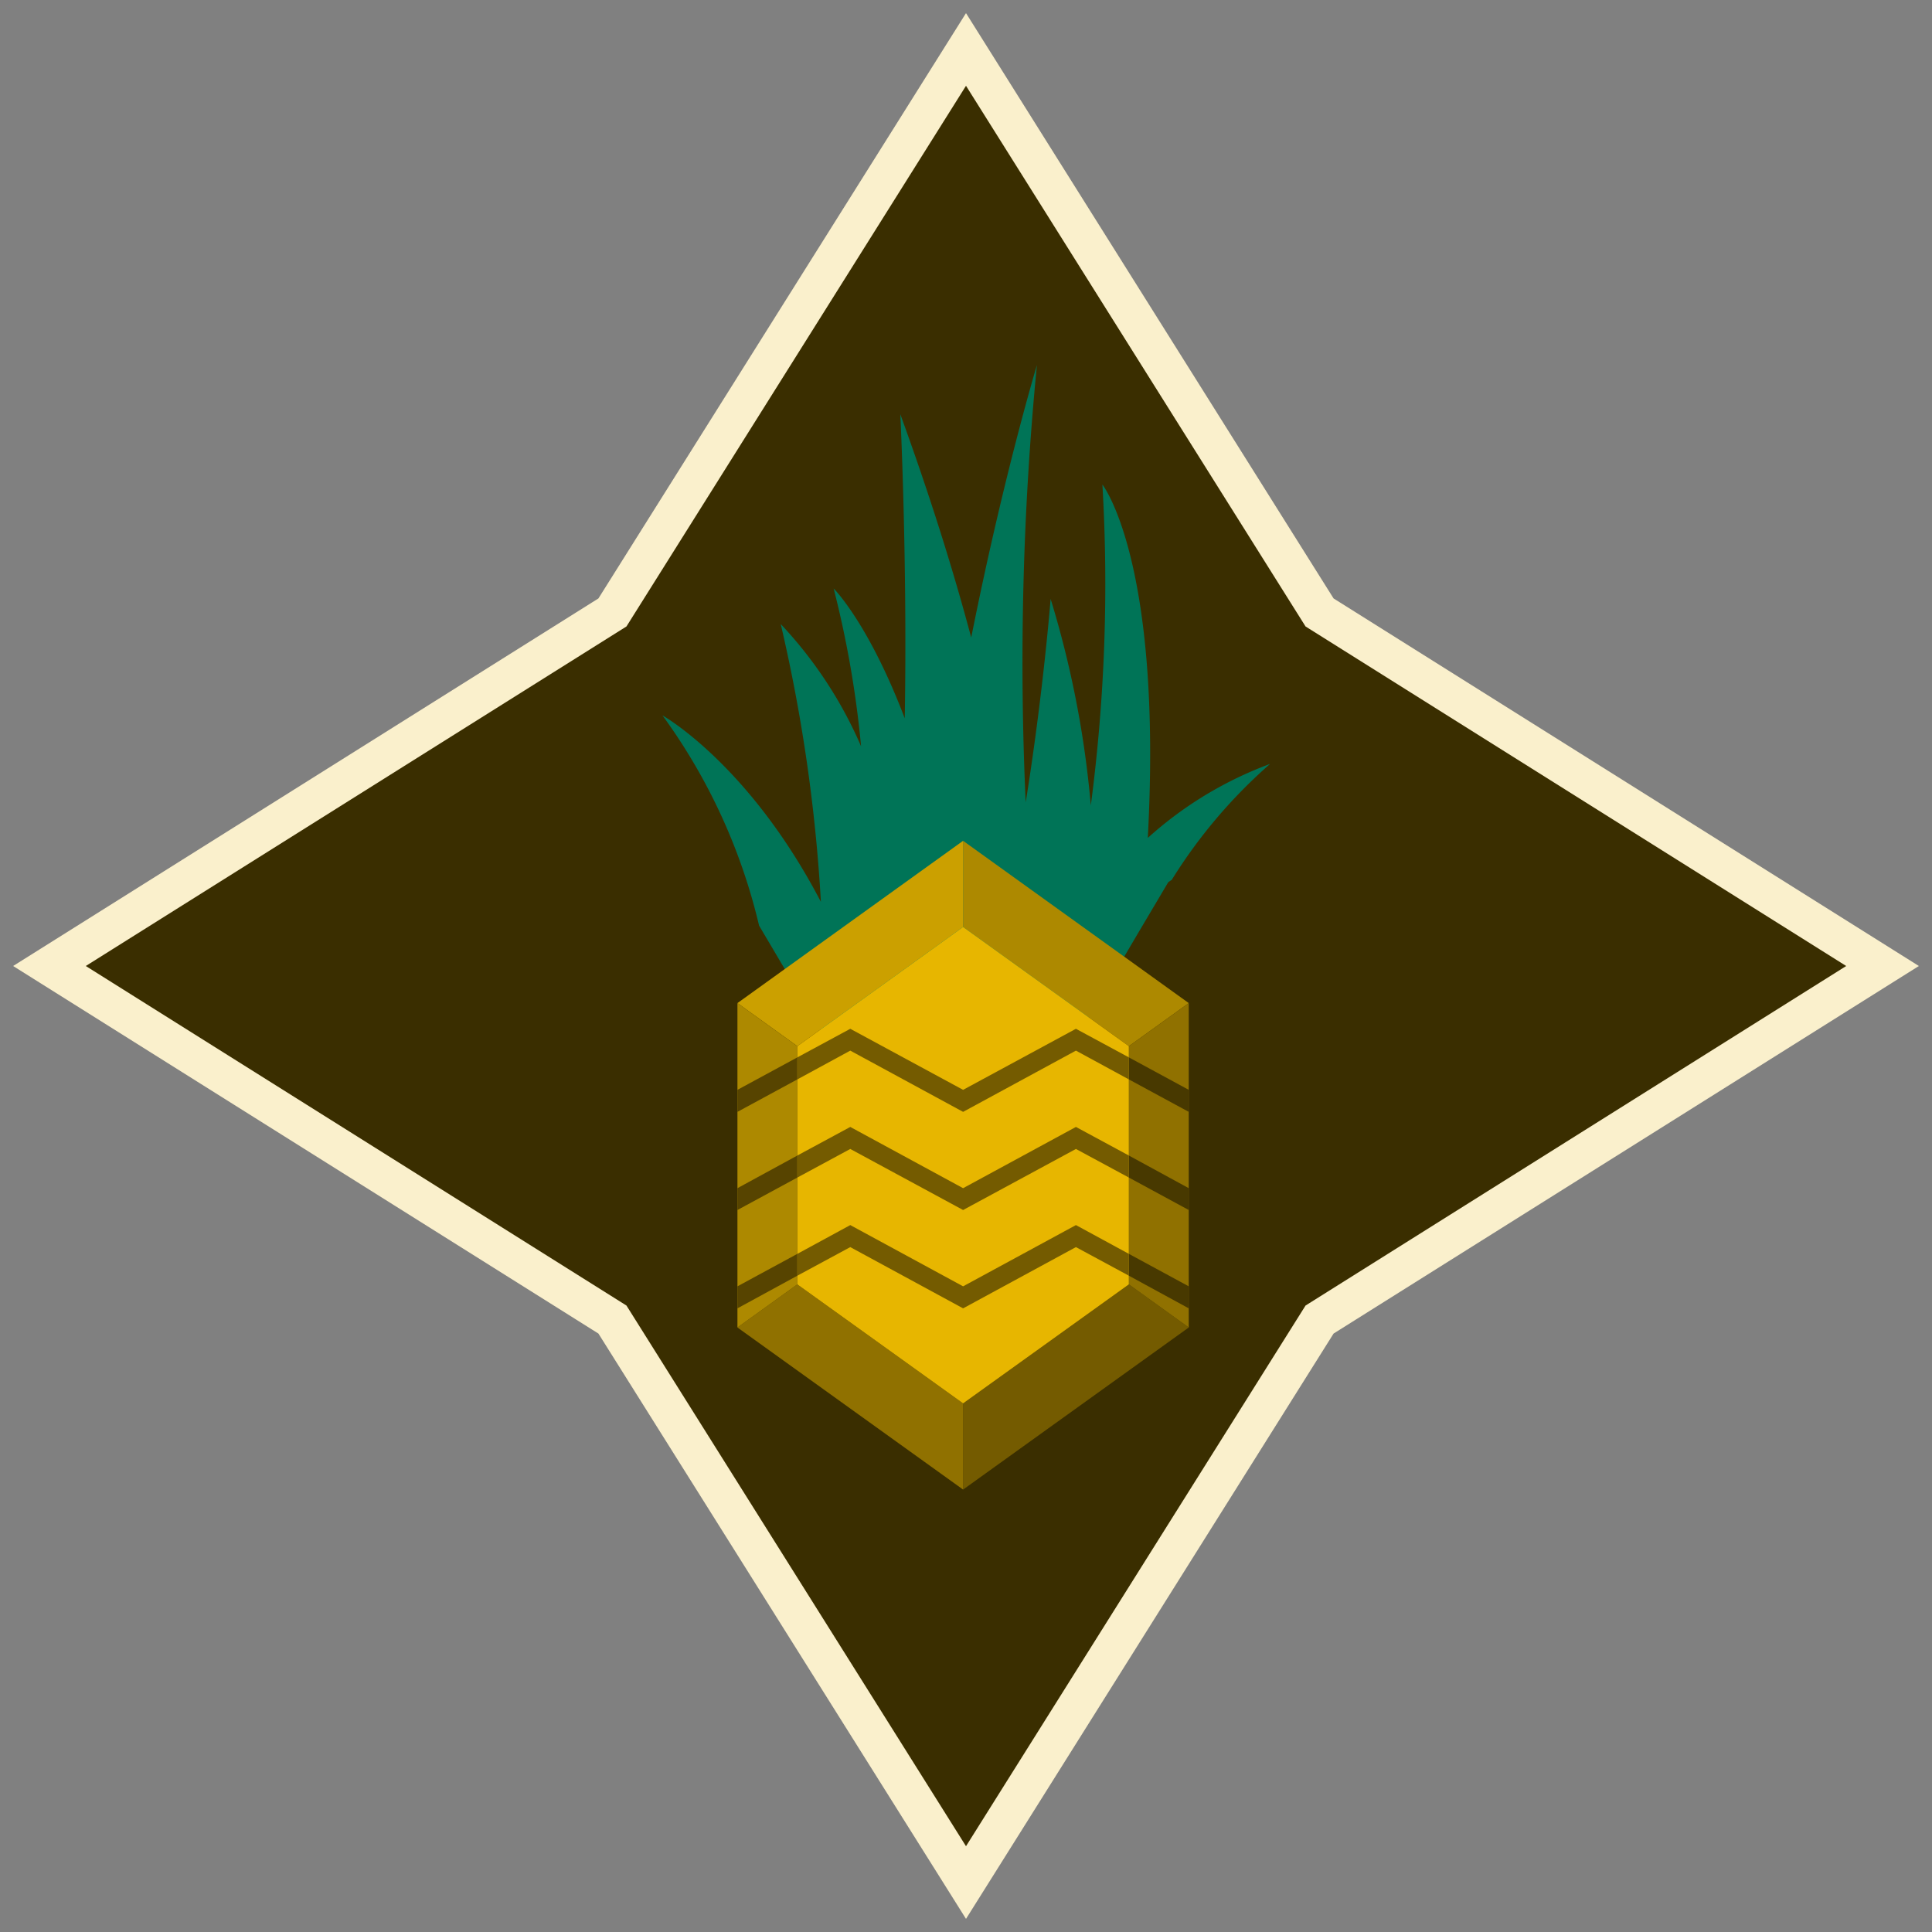 <?xml version="1.0" encoding="utf-8"?>
<svg id="Layer_1" data-name="Layer 1" xmlns="http://www.w3.org/2000/svg" width="100" height="100" viewBox="0 0 100 100">
    <rect x="0" y="0" width="100" height="100" fill="#808080" stroke="none"/>
    <defs>
        <style>
            .cls-1 {
                fill: #3a2e00;
                stroke: #faf0cc;
                stroke-miterlimit: 10;
                stroke-width: 2px;
            }
            .cls-2 {
                fill: #007457;
            }
            .cls-3 {
                fill: #ad8900;
            }
            .cls-4 {
                fill: #745b00;
            }
            .cls-5 {
                fill: #cba000;
            }
            .cls-6 {
                fill: #907100;
            }
            .cls-7 {
                fill: #e7b600;
            }
            .cls-8 {
                fill: #483900;
            }
            .cls-9 {
                fill: #574400;
            }
        </style>
    </defs>
    <title>pinap-berry</title>
    <polygon class="cls-1" points="68.3 68.3 97.44 50 68.3 31.7 50 2.56 31.7 31.7 2.56 50 31.7 68.3 50 97.44 68.3 68.3" />
    <path class="cls-2" d="M59.41,43.37c.77-14.33-2.35-18.29-2.35-18.29a88,88,0,0,1-.6,16.61A51.7,51.7,0,0,0,54.38,31S54,35.87,53.09,41.53a158.46,158.46,0,0,1,.58-22.63S51.94,24.62,50.27,33c-.92-3.45-2.12-7.3-3.67-11.56,0,0,.37,7.49.23,15.74-1.88-4.94-3.68-6.72-3.68-6.72a52.76,52.76,0,0,1,1.42,8.17,21.86,21.86,0,0,0-4.16-6.33,84,84,0,0,1,2.08,14.38c-3.73-7.15-8.2-9.65-8.2-9.65a30.23,30.23,0,0,1,5,10.88l9.94,16.8L59,48.14l1.47-2.48.18-.12a26.71,26.71,0,0,1,5.09-6A19.55,19.55,0,0,0,59.41,43.37Z"
    />
    <polygon class="cls-3" points="49.85 47.98 49.85 43.52 61.53 51.92 58.43 54.15 49.85 47.98" />
    <polygon class="cls-4" points="49.85 72.64 49.85 77.1 61.53 68.71 58.43 66.48 49.85 72.64" />
    <polygon class="cls-5" points="49.85 47.98 49.85 43.52 38.17 51.92 41.27 54.15 49.85 47.98" />
    <polygon class="cls-6" points="49.85 72.64 49.85 77.1 38.17 68.71 41.27 66.48 49.85 72.64" />
    <polygon class="cls-6" points="58.43 66.48 58.43 54.15 61.53 51.92 61.53 68.71 58.43 66.48" />
    <polygon class="cls-3" points="41.27 66.48 41.27 54.15 38.17 51.92 38.17 68.71 41.27 66.48" />
    <polygon class="cls-7" points="58.43 66.48 58.43 54.15 49.85 47.98 41.27 54.15 41.27 66.48 49.85 72.64 58.43 66.48" />
    <polygon class="cls-8" points="58.43 54.73 58.43 55.87 61.53 57.55 61.53 56.41 58.43 54.73" />
    <polygon class="cls-9" points="41.27 54.73 38.17 56.41 38.17 57.55 41.27 55.87 41.27 54.73" />
    <polygon class="cls-4" points="58.43 54.73 55.69 53.25 49.85 56.41 44.01 53.25 41.27 54.73 41.27 55.87 44.01 54.38 49.85 57.55 55.69 54.38 58.43 55.87 58.43 54.73" />
    <polygon class="cls-8" points="58.43 59.81 58.43 60.95 61.53 62.63 61.53 61.5 58.43 59.81" />
    <polygon class="cls-9" points="41.27 59.81 38.17 61.5 38.17 62.63 41.27 60.95 41.27 59.81" />
    <polygon class="cls-4" points="58.43 59.81 55.69 58.33 49.85 61.5 44.01 58.33 41.27 59.81 41.27 60.95 44.01 59.47 49.85 62.63 55.69 59.47 58.43 60.95 58.43 59.81" />
    <polygon class="cls-8" points="58.43 64.9 58.43 66.03 61.53 67.72 61.53 66.58 58.43 64.9" />
    <polygon class="cls-9" points="41.27 64.9 38.17 66.58 38.17 67.72 41.27 66.03 41.27 64.9" />
    <polygon class="cls-4" points="58.43 64.9 55.69 63.41 49.85 66.58 44.01 63.41 41.27 64.9 41.27 66.03 44.01 64.55 49.85 67.72 55.69 64.55 58.43 66.03 58.43 64.9" />
</svg>

